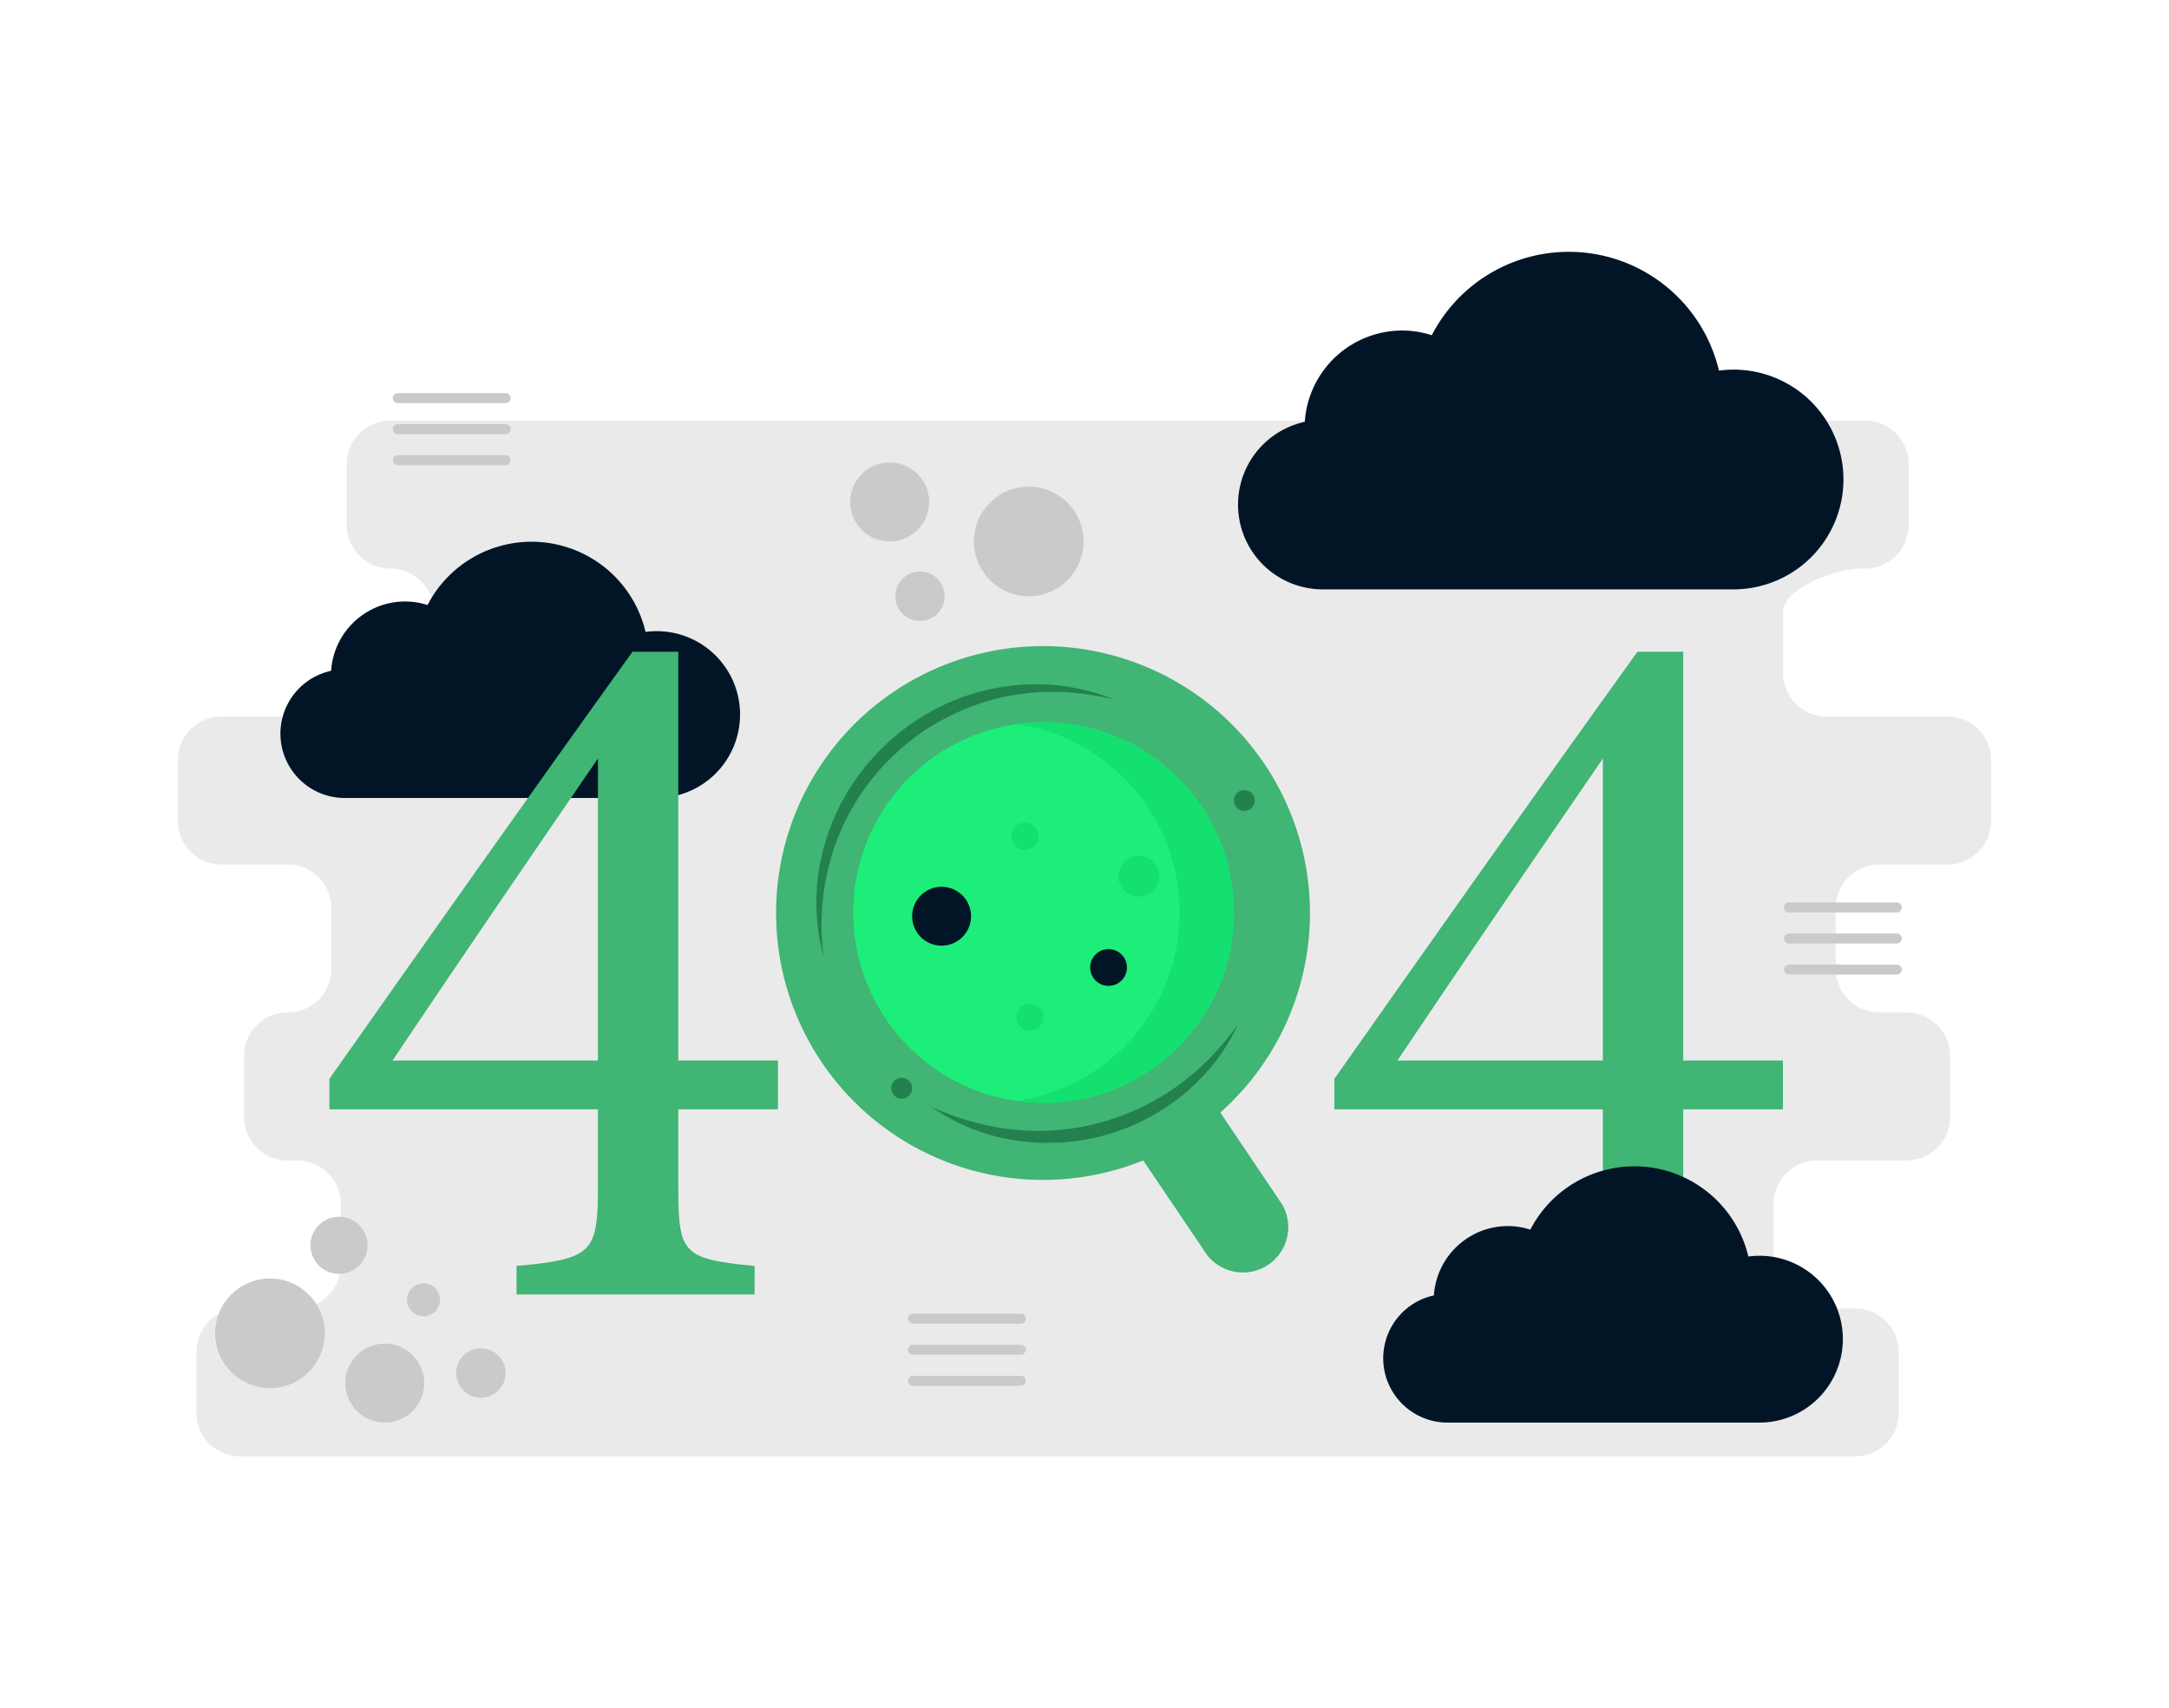 <svg xmlns="http://www.w3.org/2000/svg" id="PageNotFound" viewBox="0 0 650 512">
  <path fill="#eaeaea" d="M596.677,246.038V227.847a13.079,13.079,0,0,0-13.079-13.079h-36.166A13.079,13.079,0,0,1,534.352,201.688V183.497c0-7.224,15.856-13.079,23.079-13.079h1.458a13.079,13.079,0,0,0,13.079-13.079V139.147a13.079,13.079,0,0,0-13.079-13.079H116.982a13.079,13.079,0,0,0-13.079,13.079v18.191a13.079,13.079,0,0,0,13.079,13.079h0a13.079,13.079,0,0,1,13.079,13.079v18.191A13.079,13.079,0,0,1,116.982,214.768H66.403A13.079,13.079,0,0,0,53.323,227.847v18.191a13.079,13.079,0,0,0,13.079,13.079H86.249a13.079,13.079,0,0,1,13.079,13.079v18.191A13.079,13.079,0,0,1,86.249,303.468h-.048a13.079,13.079,0,0,0-13.079,13.079v18.191a13.079,13.079,0,0,0,13.079,13.079h2.871A13.079,13.079,0,0,1,102.152,360.897v18.191a13.079,13.079,0,0,1-13.079,13.079H71.948A13.079,13.079,0,0,0,58.869,405.248v18.191a13.079,13.079,0,0,0,13.079,13.079h483.963a13.079,13.079,0,0,0,13.079-13.079V405.248a13.079,13.079,0,0,0-13.079-13.079H544.571a13.079,13.079,0,0,1-13.079-13.079V360.897a13.079,13.079,0,0,1,13.079-13.079H571.31a13.079,13.079,0,0,0,13.079-13.079V316.547A13.079,13.079,0,0,0,571.31,303.468h-8.112a13.079,13.079,0,0,1-13.079-13.079V272.197a13.079,13.079,0,0,1,13.079-13.079h20.399A13.079,13.079,0,0,0,596.677,246.038Z" class="colordbe8ec svgShape"></path>
  <path fill="#021527" d="M221.782,214.165A25.031,25.031,0,0,1,196.774,239.184h-93.45a19.282,19.282,0,0,1-4.099-38.124,22.246,22.246,0,0,1,22.168-20.78,21.592,21.592,0,0,1,6.725,1.074,35.102,35.102,0,0,1,65.342,8.05,24.978,24.978,0,0,1,28.323,24.761Zm0,0" class="colorf9ae2b svgShape"></path>
  <path fill="#40b574" d="M384.28,361.08l-18.578-27.62a79.998,79.998,0,1,0-23.114,14.348l18.111,26.804A13.594,13.594,0,0,0,384.28,361.08Z" class="color409cb5 svgShape"></path>
  <circle cx="312.733" cy="273.513" r="57.048" fill="#1dee7a" class="coloree781d svgShape"></circle>
  <path fill="#14e06f" d="M312.733,216.465a57.462,57.462,0,0,0-8.139.588,57.043,57.043,0,0,1,0,112.921,57.046,57.046,0,1,0,8.139-113.508Z" class="colore06714 svgShape"></path>
  <circle cx="282.177" cy="274.625" r="8.829" fill="#021527" class="colorf9ae2b svgShape"></circle>
  <circle cx="341.279" cy="262.647" r="6.112" fill="#14e06f" class="colore06714 svgShape"></circle>
  <circle cx="307.149" cy="250.639" r="4.075" fill="#14e06f" class="colore06714 svgShape"></circle>
  <circle cx="308.658" cy="304.906" r="4.075" fill="#14e06f" class="colore06714 svgShape"></circle>
  <circle cx="332.207" cy="289.982" r="5.513" fill="#021527" class="colorf9ae2b svgShape"></circle>
  <circle cx="270.216" cy="326.179" r="3.132" fill="#23814d" class="color3086a3 svgShape"></circle>
  <circle cx="372.913" cy="239.928" r="3.132" fill="#23814d" class="color3086a3 svgShape"></circle>
  <path fill="#23814d" d="M371.011 307.043a62.008 62.008 0 0 1-6.952 11.388 67.64 67.64 0 0 1-9.426 9.625 70.097 70.097 0 0 1-11.328 7.438 64.123 64.123 0 0 1-26.11 7c-2.269.021-4.533.104-6.794-.033a61.376 61.376 0 0 1-6.736-.752 59.123 59.123 0 0 1-24.675-10.041 78.472 78.472 0 0 0 25.087 6.947 71.87 71.87 0 0 0 25.512-2.091 75.039 75.039 0 0 0 12.045-4.417A81.43 81.43 0 0 0 352.74 325.589a83.736 83.736 0 0 0 9.85-8.445A94.246 94.246 0 0 0 371.011 307.043ZM246.834 286.85a62.375 62.375 0 0 1 .723-35.164 65.547 65.547 0 0 1 7.638-16.267 64.862 64.862 0 0 1 5.437-7.204 67.573 67.573 0 0 1 6.323-6.448 72.553 72.553 0 0 1 7.149-5.522c1.279-.794 2.513-1.664 3.838-2.383l1.963-1.118 2.019-1.012c1.337-.692 2.746-1.235 4.118-1.848 1.414-.516 2.796-1.112 4.238-1.542A62.08 62.08 0 0 1 299 206.115a65.923 65.923 0 0 1 17.852-.694 61.347 61.347 0 0 1 17.143 4.308 75.384 75.384 0 0 0-17.262-2.347 72.221 72.221 0 0 0-17.103 1.791 68.887 68.887 0 0 0-16.001 5.941 71.922 71.922 0 0 0-7.328 4.364 70.115 70.115 0 0 0-6.693 5.28 69.086 69.086 0 0 0-19.106 27.927A72.035 72.035 0 0 0 246.834 286.85Z" class="color3086a3 svgShape"></path>
  <path fill="#40b574" d="M203.269 332.512v23.165c0 20.119 1.219 21.643 22.861 23.776v8.536h-71.328v-8.536c22.861-2.133 24.385-3.962 24.385-24.081v-22.86H98.716v-9.145c28.958-41.151 60.354-85.654 90.836-128.024h13.717v122.536h29.872v14.633ZM179.188 227.35c-19.203 28.043-40.541 59.134-61.573 90.53h61.573ZM504.426 332.512v23.165c0 20.119 1.22 21.643 22.862 23.776v8.536h-71.328v-8.536c22.861-2.133 24.385-3.962 24.385-24.081v-22.86H399.874v-9.145c28.957-41.151 60.354-85.654 90.836-128.024h13.716v122.536h29.873v14.633ZM480.346 227.35c-19.203 28.043-40.541 59.134-61.572 90.53H480.346Z" class="color409cb5 svgShape"></path>
  <path fill="#021527" d="M552.439 143.699a32.969 32.969 0 0 1-32.94 32.955H396.411a25.398 25.398 0 0 1-5.399-50.216A29.302 29.302 0 0 1 420.21 99.067a28.44 28.44 0 0 1 8.857 1.415 46.234 46.234 0 0 1 86.066 10.603 32.9 32.9 0 0 1 37.305 32.613ZM552.266 401.375a25.031 25.031 0 0 1-25.009 25.02H433.807a19.282 19.282 0 0 1-4.099-38.124 22.246 22.246 0 0 1 22.168-20.78 21.592 21.592 0 0 1 6.725 1.074A35.102 35.102 0 0 1 523.943 376.614a24.978 24.978 0 0 1 28.323 24.761Zm0 0" class="colorf9ae2b svgShape"></path>
  <line x1="119.225" x2="151.528" y1="119.327" y2="119.327" fill="none" stroke="#cacaca" stroke-linecap="round" stroke-miterlimit="10" stroke-width="3" class="colorStrokeb9d4db svgStroke"></line>
  <line x1="119.225" x2="151.528" y1="128.637" y2="128.637" fill="none" stroke="#cacaca" stroke-linecap="round" stroke-miterlimit="10" stroke-width="3" class="colorStrokeb9d4db svgStroke"></line>
  <line x1="119.225" x2="151.528" y1="137.948" y2="137.948" fill="none" stroke="#cacaca" stroke-linecap="round" stroke-miterlimit="10" stroke-width="3" class="colorStrokeb9d4db svgStroke"></line>
  <line x1="273.595" x2="305.898" y1="395.257" y2="395.257" fill="none" stroke="#cacaca" stroke-linecap="round" stroke-miterlimit="10" stroke-width="3" class="colorStrokeb9d4db svgStroke"></line>
  <line x1="273.595" x2="305.898" y1="404.568" y2="404.568" fill="none" stroke="#cacaca" stroke-linecap="round" stroke-miterlimit="10" stroke-width="3" class="colorStrokeb9d4db svgStroke"></line>
  <line x1="273.595" x2="305.898" y1="413.878" y2="413.878" fill="none" stroke="#cacaca" stroke-linecap="round" stroke-miterlimit="10" stroke-width="3" class="colorStrokeb9d4db svgStroke"></line>
  <line x1="536.115" x2="568.417" y1="271.982" y2="271.982" fill="none" stroke="#cacaca" stroke-linecap="round" stroke-miterlimit="10" stroke-width="3" class="colorStrokeb9d4db svgStroke"></line>
  <line x1="536.115" x2="568.417" y1="281.293" y2="281.293" fill="none" stroke="#cacaca" stroke-linecap="round" stroke-miterlimit="10" stroke-width="3" class="colorStrokeb9d4db svgStroke"></line>
  <line x1="536.115" x2="568.417" y1="290.603" y2="290.603" fill="none" stroke="#cacaca" stroke-linecap="round" stroke-miterlimit="10" stroke-width="3" class="colorStrokeb9d4db svgStroke"></line>
  <circle cx="80.914" cy="399.628" r="16.428" fill="#cacaca" class="colorb9d4db svgShape"></circle>
  <circle cx="101.589" cy="373.267" r="8.557" fill="#cacaca" class="colorb9d4db svgShape"></circle>
  <circle cx="144.12" cy="411.536" r="7.406" fill="#cacaca" class="colorb9d4db svgShape"></circle>
  <circle cx="126.92" cy="389.583" r="4.936" fill="#cacaca" class="colorb9d4db svgShape"></circle>
  <circle cx="115.301" cy="414.559" r="11.833" fill="#cacaca" class="colorb9d4db svgShape"></circle>
  <circle cx="308.282" cy="162.289" r="16.428" fill="#cacaca" class="colorb9d4db svgShape"></circle>
  <circle cx="275.694" cy="178.717" r="7.406" fill="#cacaca" class="colorb9d4db svgShape"></circle>
  <circle cx="266.615" cy="150.456" r="11.833" fill="#cacaca" class="colorb9d4db svgShape"></circle>
</svg>
